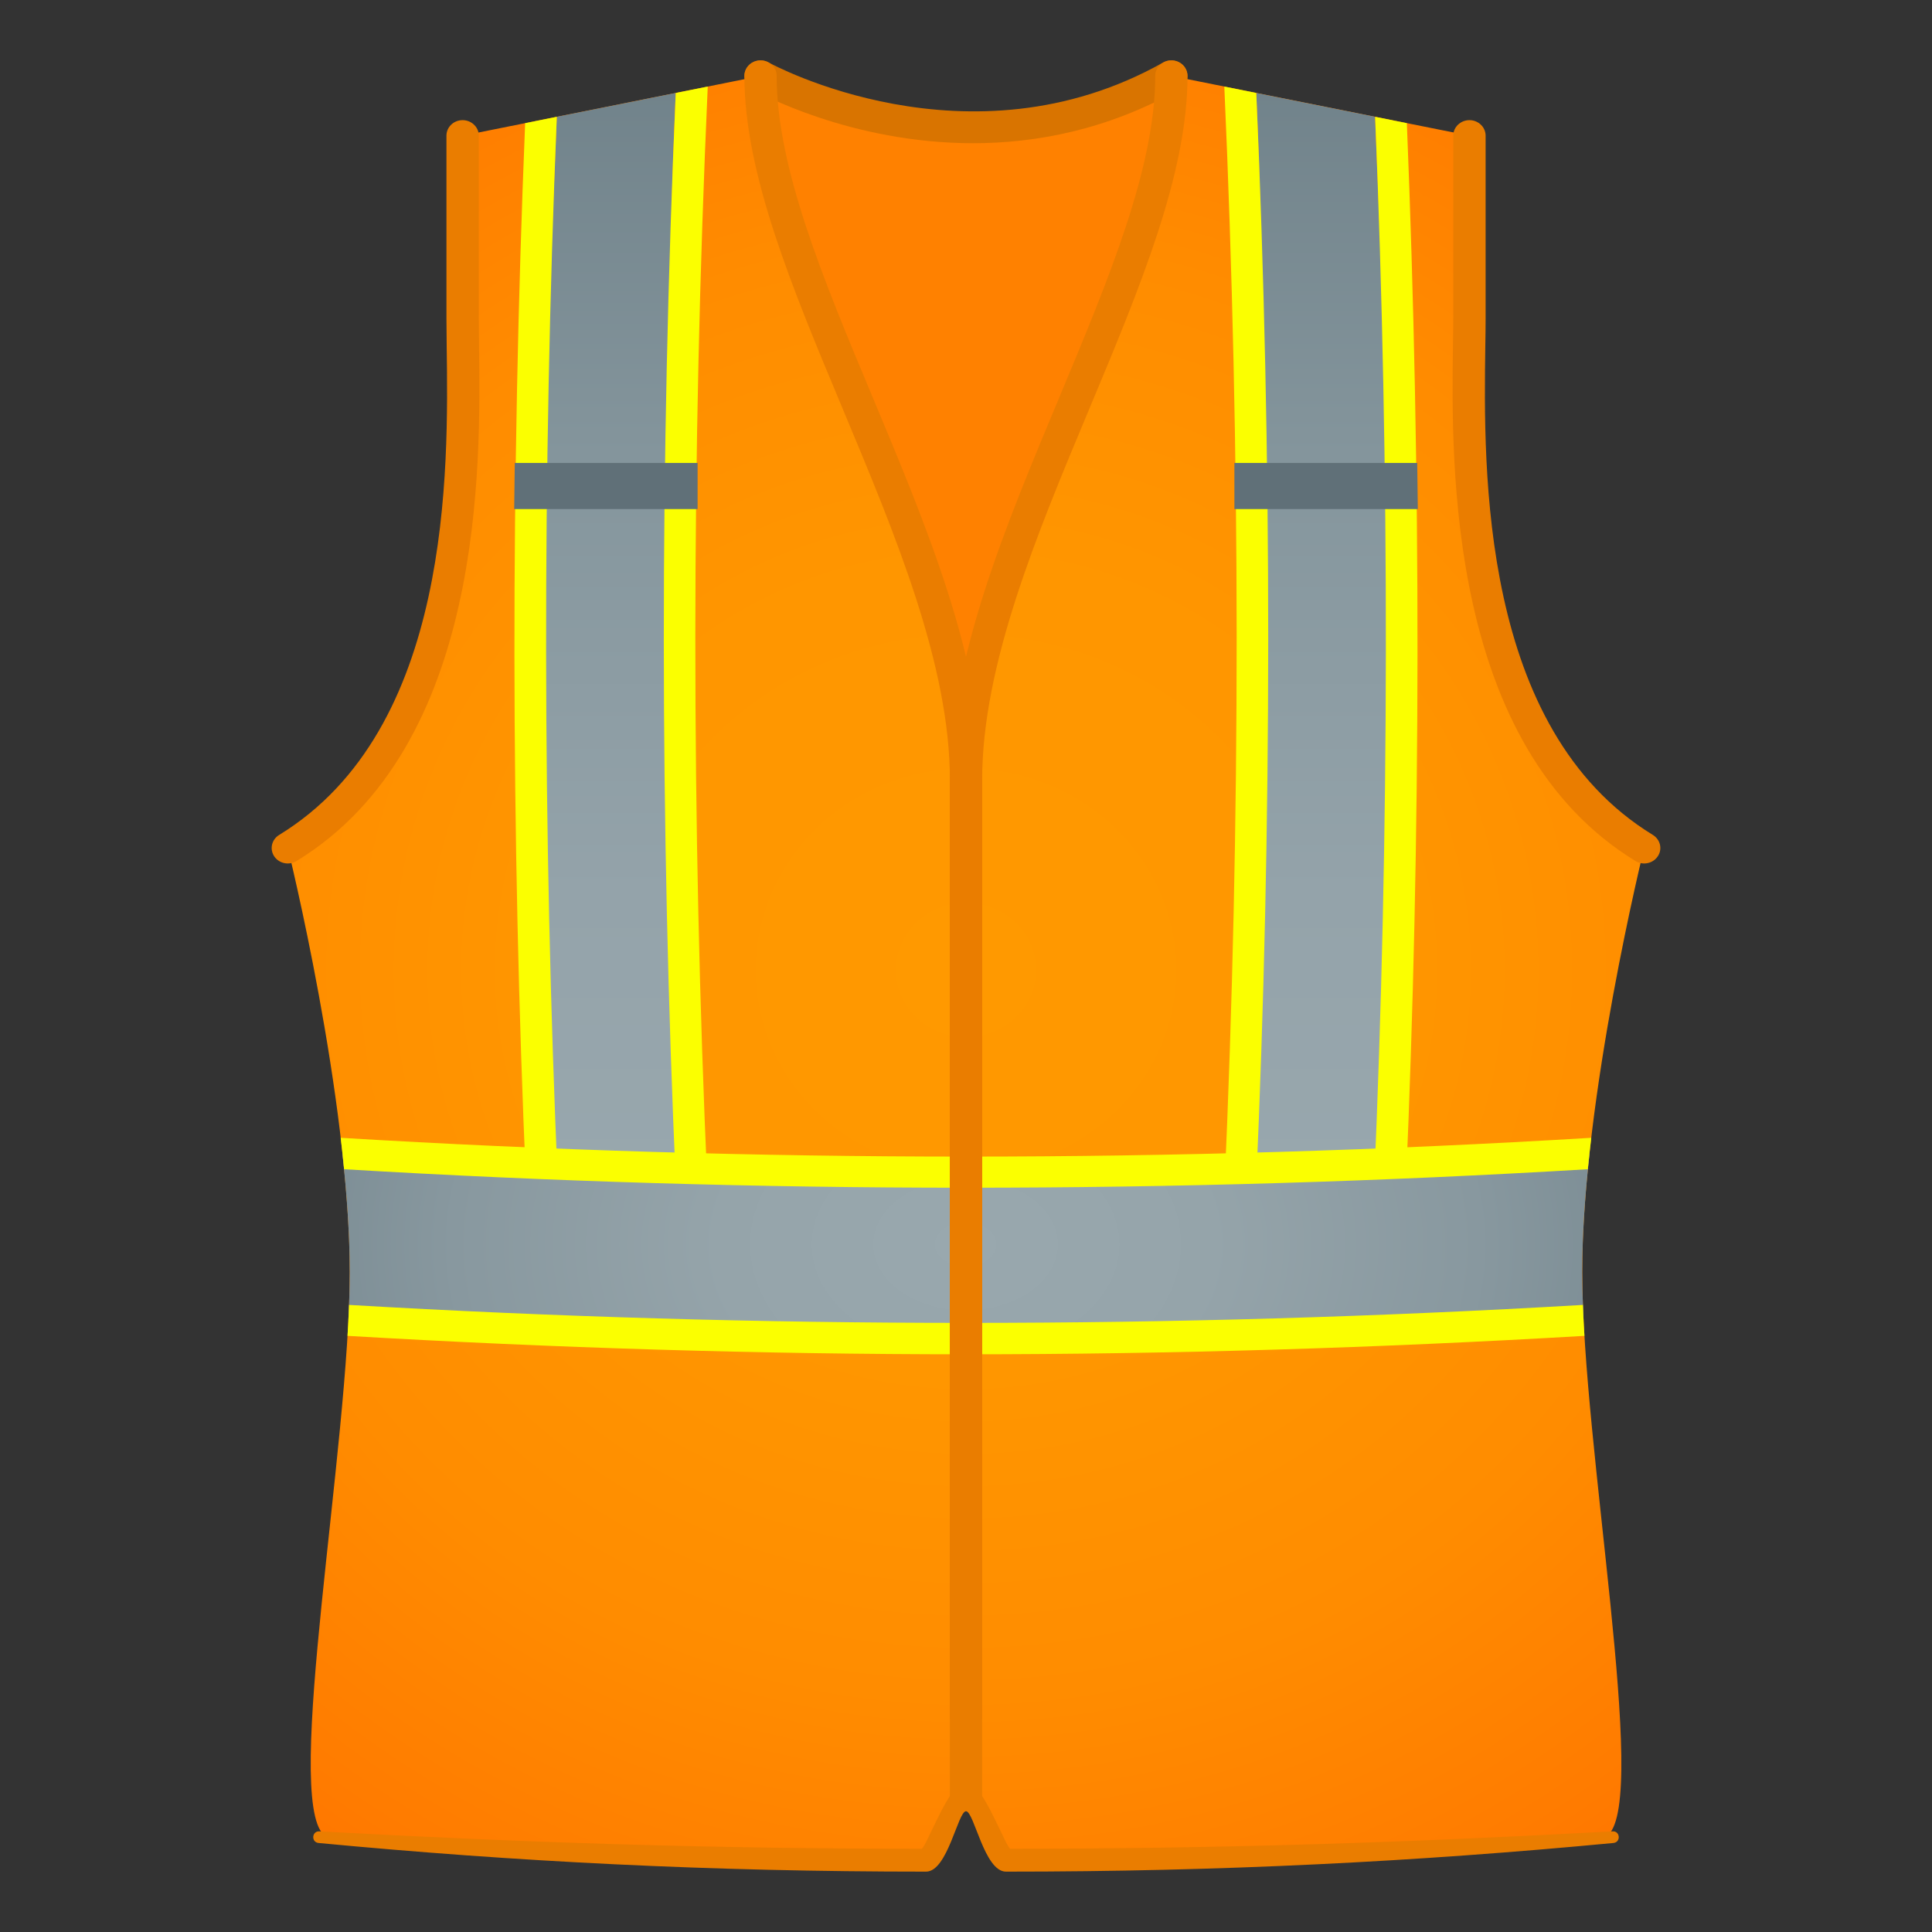 <?xml version="1.0" encoding="utf-8"?>
<!-- Generator: Adobe Illustrator 15.0.0, SVG Export Plug-In . SVG Version: 6.00 Build 0)  -->
<!DOCTYPE svg PUBLIC "-//W3C//DTD SVG 1.1//EN" "http://www.w3.org/Graphics/SVG/1.1/DTD/svg11.dtd">
<svg version="1.1" id="Layer_1" xmlns:x="http://ns.adobe.com/Extensibility/1.0/" xmlns:i="http://ns.adobe.com/AdobeIllustrator/10.0/" xmlns:graph="http://ns.adobe.com/Graphs/1.0/"
	 xmlns="http://www.w3.org/2000/svg" xmlns:xlink="http://www.w3.org/1999/xlink" xmlns:a="http://ns.adobe.com/AdobeSVGViewerExtensions/3.0/"
	 x="0px" y="0px" width="64px" height="64px" viewBox="0 0 64 64" enable-background="new 0 0 64 64" xml:space="preserve">
<rect x="0" y="0" width="64" height="64" fill="#333333" stroke="none"/>
<radialGradient id="SVGID_1_" cx="49.105" cy="33.902" r="45.372" gradientTransform="matrix(0.936 0 0 -0.897 -13.961 62.542)" gradientUnits="userSpaceOnUse">
	<stop  offset="0" style="stop-color:#FF9900"/>
	<stop  offset="0.328" style="stop-color:#FF9600"/>
	<stop  offset="0.591" style="stop-color:#FF8C00"/>
	<stop  offset="0.83" style="stop-color:#FF7B00"/>
	<stop  offset="1" style="stop-color:#FF6A00"/>
	<a:midPointStop  offset="0" style="stop-color:#FF9900"/>
	<a:midPointStop  offset="0.5" style="stop-color:#FF9900"/>
	<a:midPointStop  offset="0.328" style="stop-color:#FF9600"/>
	<a:midPointStop  offset="0.5" style="stop-color:#FF9600"/>
	<a:midPointStop  offset="0.591" style="stop-color:#FF8C00"/>
	<a:midPointStop  offset="0.5" style="stop-color:#FF8C00"/>
	<a:midPointStop  offset="0.83" style="stop-color:#FF7B00"/>
	<a:midPointStop  offset="0.5" style="stop-color:#FF7B00"/>
	<a:midPointStop  offset="1" style="stop-color:#FF6A00"/>
</radialGradient>
<path fill="url(#SVGID_1_)" d="M54.465,28.091c-6.48-3.964-5.789-14.14-5.789-17.562s0-6.035,0-6.035l-9.873-1.979
	C36.936,3.551,33.766,4.311,32,4.311c-1.765,0-4.938-0.76-6.806-1.795l-9.87,1.979c0,0,0,2.613,0,6.035s0.689,13.598-5.789,17.562
	c0,0,2.051,8.284,2.051,14.048c0,5.766-2.201,17.383-0.86,18.643c0.669,0.631,18.854,0.946,19.885,0.946
	c0.465,0,0.907-2.099,1.39-2.099c0.48,0,1.143,2.072,1.285,2.072c5.578,0,19.43-0.394,19.99-0.92
	c1.342-1.262-0.863-12.879-0.863-18.643S54.465,28.091,54.465,28.091z"/>
<linearGradient id="SVGID_2_" gradientUnits="userSpaceOnUse" x1="-58.968" y1="-242.673" x2="-18.77" y2="-242.673" gradientTransform="matrix(0 -1 -1 0 -199.003 -17.753)">
	<stop  offset="0" style="stop-color:#99A8AE"/>
	<stop  offset="0.289" style="stop-color:#94A3AA"/>
	<stop  offset="0.634" style="stop-color:#85969D"/>
	<stop  offset="1" style="stop-color:#6E8088"/>
	<a:midPointStop  offset="0" style="stop-color:#99A8AE"/>
	<a:midPointStop  offset="0.5" style="stop-color:#99A8AE"/>
	<a:midPointStop  offset="0.289" style="stop-color:#94A3AA"/>
	<a:midPointStop  offset="0.5" style="stop-color:#94A3AA"/>
	<a:midPointStop  offset="0.634" style="stop-color:#85969D"/>
	<a:midPointStop  offset="0.5" style="stop-color:#85969D"/>
	<a:midPointStop  offset="1" style="stop-color:#6E8088"/>
</linearGradient>
<path fill="url(#SVGID_2_)" d="M41.084,39.344h4.959c0.518-11.779-0.008-23.691-0.492-35.475L41.615,3.08
	C42.152,15.193,41.629,27.23,41.084,39.344z"/>
<path fill="#FBFF00" d="M40.561,39.344h1.045c0.539-12.041,0.539-24.219,0.01-36.264l-1.059-0.213
	C41.098,14.98,41.105,27.232,40.561,39.344z"/>
<path fill="#FBFF00" d="M45.512,39.344h1.055C47.08,27.633,47.08,15.799,46.604,4.08l-1.051-0.211
	C46.037,15.658,46.031,27.564,45.512,39.344z"/>
<linearGradient id="SVGID_3_" gradientUnits="userSpaceOnUse" x1="-58.968" y1="116.428" x2="-18.77" y2="116.428" gradientTransform="matrix(0 -1 1 0 -96.1 -17.753)">
	<stop  offset="0" style="stop-color:#99A8AE"/>
	<stop  offset="0.289" style="stop-color:#94A3AA"/>
	<stop  offset="0.634" style="stop-color:#85969D"/>
	<stop  offset="1" style="stop-color:#6E8088"/>
	<a:midPointStop  offset="0" style="stop-color:#99A8AE"/>
	<a:midPointStop  offset="0.5" style="stop-color:#99A8AE"/>
	<a:midPointStop  offset="0.289" style="stop-color:#94A3AA"/>
	<a:midPointStop  offset="0.5" style="stop-color:#94A3AA"/>
	<a:midPointStop  offset="0.634" style="stop-color:#85969D"/>
	<a:midPointStop  offset="0.5" style="stop-color:#85969D"/>
	<a:midPointStop  offset="1" style="stop-color:#6E8088"/>
</linearGradient>
<path fill="url(#SVGID_3_)" d="M22.914,39.344h-4.958c-0.519-11.779,0.006-23.691,0.489-35.475l3.939-0.789
	C21.848,15.193,22.372,27.23,22.914,39.344z"/>
<path fill="#FBFF00" d="M23.438,39.344h-1.043c-0.539-12.041-0.539-24.219-0.01-36.264l1.06-0.213
	C22.901,14.98,22.895,27.232,23.438,39.344z"/>
<path fill="#FBFF00" d="M18.486,39.344h-1.053c-0.516-11.711-0.516-23.545-0.037-35.264l1.049-0.211
	C17.962,15.658,17.969,27.564,18.486,39.344z"/>
<radialGradient id="SVGID_4_" cx="31.271" cy="-32.598" r="26.349" gradientTransform="matrix(1.045 0 0 -0.747 -0.692 16.873)" gradientUnits="userSpaceOnUse">
	<stop  offset="0" style="stop-color:#99A8AE"/>
	<stop  offset="0.296" style="stop-color:#95A4AA"/>
	<stop  offset="0.617" style="stop-color:#88989F"/>
	<stop  offset="0.948" style="stop-color:#72848C"/>
	<stop  offset="1" style="stop-color:#6E8088"/>
	<a:midPointStop  offset="0" style="stop-color:#99A8AE"/>
	<a:midPointStop  offset="0.5" style="stop-color:#99A8AE"/>
	<a:midPointStop  offset="0.296" style="stop-color:#95A4AA"/>
	<a:midPointStop  offset="0.5" style="stop-color:#95A4AA"/>
	<a:midPointStop  offset="0.617" style="stop-color:#88989F"/>
	<a:midPointStop  offset="0.5" style="stop-color:#88989F"/>
	<a:midPointStop  offset="0.948" style="stop-color:#72848C"/>
	<a:midPointStop  offset="0.5" style="stop-color:#72848C"/>
	<a:midPointStop  offset="1" style="stop-color:#6E8088"/>
</radialGradient>
<path fill="url(#SVGID_4_)" d="M52.656,38.211c-13.762,0.828-27.555,0.828-41.314,0c0.147,1.354,0.244,2.699,0.244,3.928
	c0,0.494-0.018,1.031-0.045,1.6c13.629,0.799,27.289,0.799,40.916,0c-0.025-0.568-0.045-1.105-0.045-1.6
	C52.412,40.91,52.508,39.564,52.656,38.211z"/>
<path fill="#FBFF00" d="M52.598,38.732c0.035-0.346,0.074-0.693,0.115-1.041c-13.744,0.83-27.684,0.83-41.428,0
	c0.041,0.348,0.08,0.695,0.114,1.041C25.072,39.549,38.926,39.549,52.598,38.732z"/>
<path fill="#FBFF00" d="M11.563,43.227c-0.012,0.328-0.03,0.672-0.051,1.025c6.808,0.4,13.685,0.611,20.488,0.611
	c6.801,0,13.678-0.211,20.486-0.611c-0.021-0.354-0.039-0.697-0.051-1.025C38.869,44.021,25.129,44.021,11.563,43.227z"/>
<path fill="#FF8100" d="M32,22.529c0,0,6.021-14.451,6.803-20.014c0,0-5.739,4.129-13.608,0C25.196,5.93,29.67,15.627,32,22.529z"/>
<path fill="#EA7D00" d="M54.463,28.604c-0.098,0-0.195-0.026-0.285-0.081c-6.227-3.807-6.102-13.111-6.047-17.084
	c0.006-0.338,0.01-0.645,0.01-0.91V4.494c0-0.283,0.24-0.514,0.537-0.514c0.293,0,0.535,0.23,0.535,0.514v6.035
	c0,0.27-0.004,0.58-0.01,0.924c-0.059,4.123-0.174,12.703,5.547,16.203c0.25,0.152,0.328,0.47,0.166,0.711
	C54.814,28.52,54.641,28.604,54.463,28.604z"/>
<path fill="#EA7D00" d="M9.535,28.604c-0.178,0-0.35-0.085-0.451-0.236c-0.159-0.241-0.086-0.558,0.164-0.71
	c5.723-3.502,5.606-12.08,5.549-16.203c-0.004-0.346-0.008-0.656-0.008-0.924V4.494c0-0.283,0.238-0.514,0.535-0.514
	c0.294,0,0.537,0.23,0.537,0.514v6.035c0,0.266,0.004,0.572,0.008,0.91c0.053,3.973,0.182,13.277-6.046,17.084
	C9.735,28.578,9.635,28.604,9.535,28.604z"/>
<path fill="#D97400" d="M32.232,4.744c-4.063,0-7.118-1.678-7.306-1.783c-0.255-0.146-0.341-0.459-0.194-0.705
	c0.149-0.246,0.477-0.328,0.731-0.186c0.067,0.037,6.626,3.625,13.069,0c0.254-0.143,0.582-0.063,0.73,0.184
	c0.15,0.248,0.064,0.561-0.193,0.707C36.693,4.297,34.328,4.744,32.232,4.744z"/>
<path fill="#EA7D00" d="M31.467,25.842v31.121h1.068V25.842c0-4.014-1.844-8.422-3.627-12.682c-1.636-3.908-3.18-7.598-3.18-10.645
	c0-0.285-0.238-0.514-0.534-0.514c-0.294,0-0.535,0.229-0.535,0.514c0,3.244,1.583,7.025,3.257,11.029
	C29.66,17.713,31.467,22.027,31.467,25.842z"/>
<path fill="#EA7D00" d="M32.535,59.629V25.842c0-3.814,1.803-8.129,3.549-12.297c1.674-4.004,3.254-7.783,3.254-11.029
	c0-0.285-0.238-0.514-0.535-0.514c-0.295,0-0.535,0.229-0.535,0.514c0,3.047-1.545,6.736-3.176,10.645
	c-1.783,4.26-3.627,8.668-3.627,12.682v33.787H32.535z"/>
<polygon fill="#607078" points="46.967,16.863 40.891,16.863 40.891,15.336 46.947,15.336 "/>
<polygon fill="#607078" points="17.033,16.863 23.109,16.863 23.109,15.336 17.053,15.336 "/>
<path fill="#EA7D00" d="M53.416,60.666c-6.614,0.361-12.826,0.576-19.945,0.576C33.335,61.242,32.535,59,32,59
	s-1.335,2.242-1.471,2.242c-7.119,0-13.331-0.215-19.945-0.576c-0.254-0.018-0.285,0.357-0.033,0.385
	C17.094,61.672,23.543,62,30.678,62c0.715,0,1.055-2,1.322-2s0.607,2,1.322,2c7.135,0,13.585-0.328,20.127-0.949
	C53.701,61.023,53.67,60.648,53.416,60.666z"/>
</svg>
